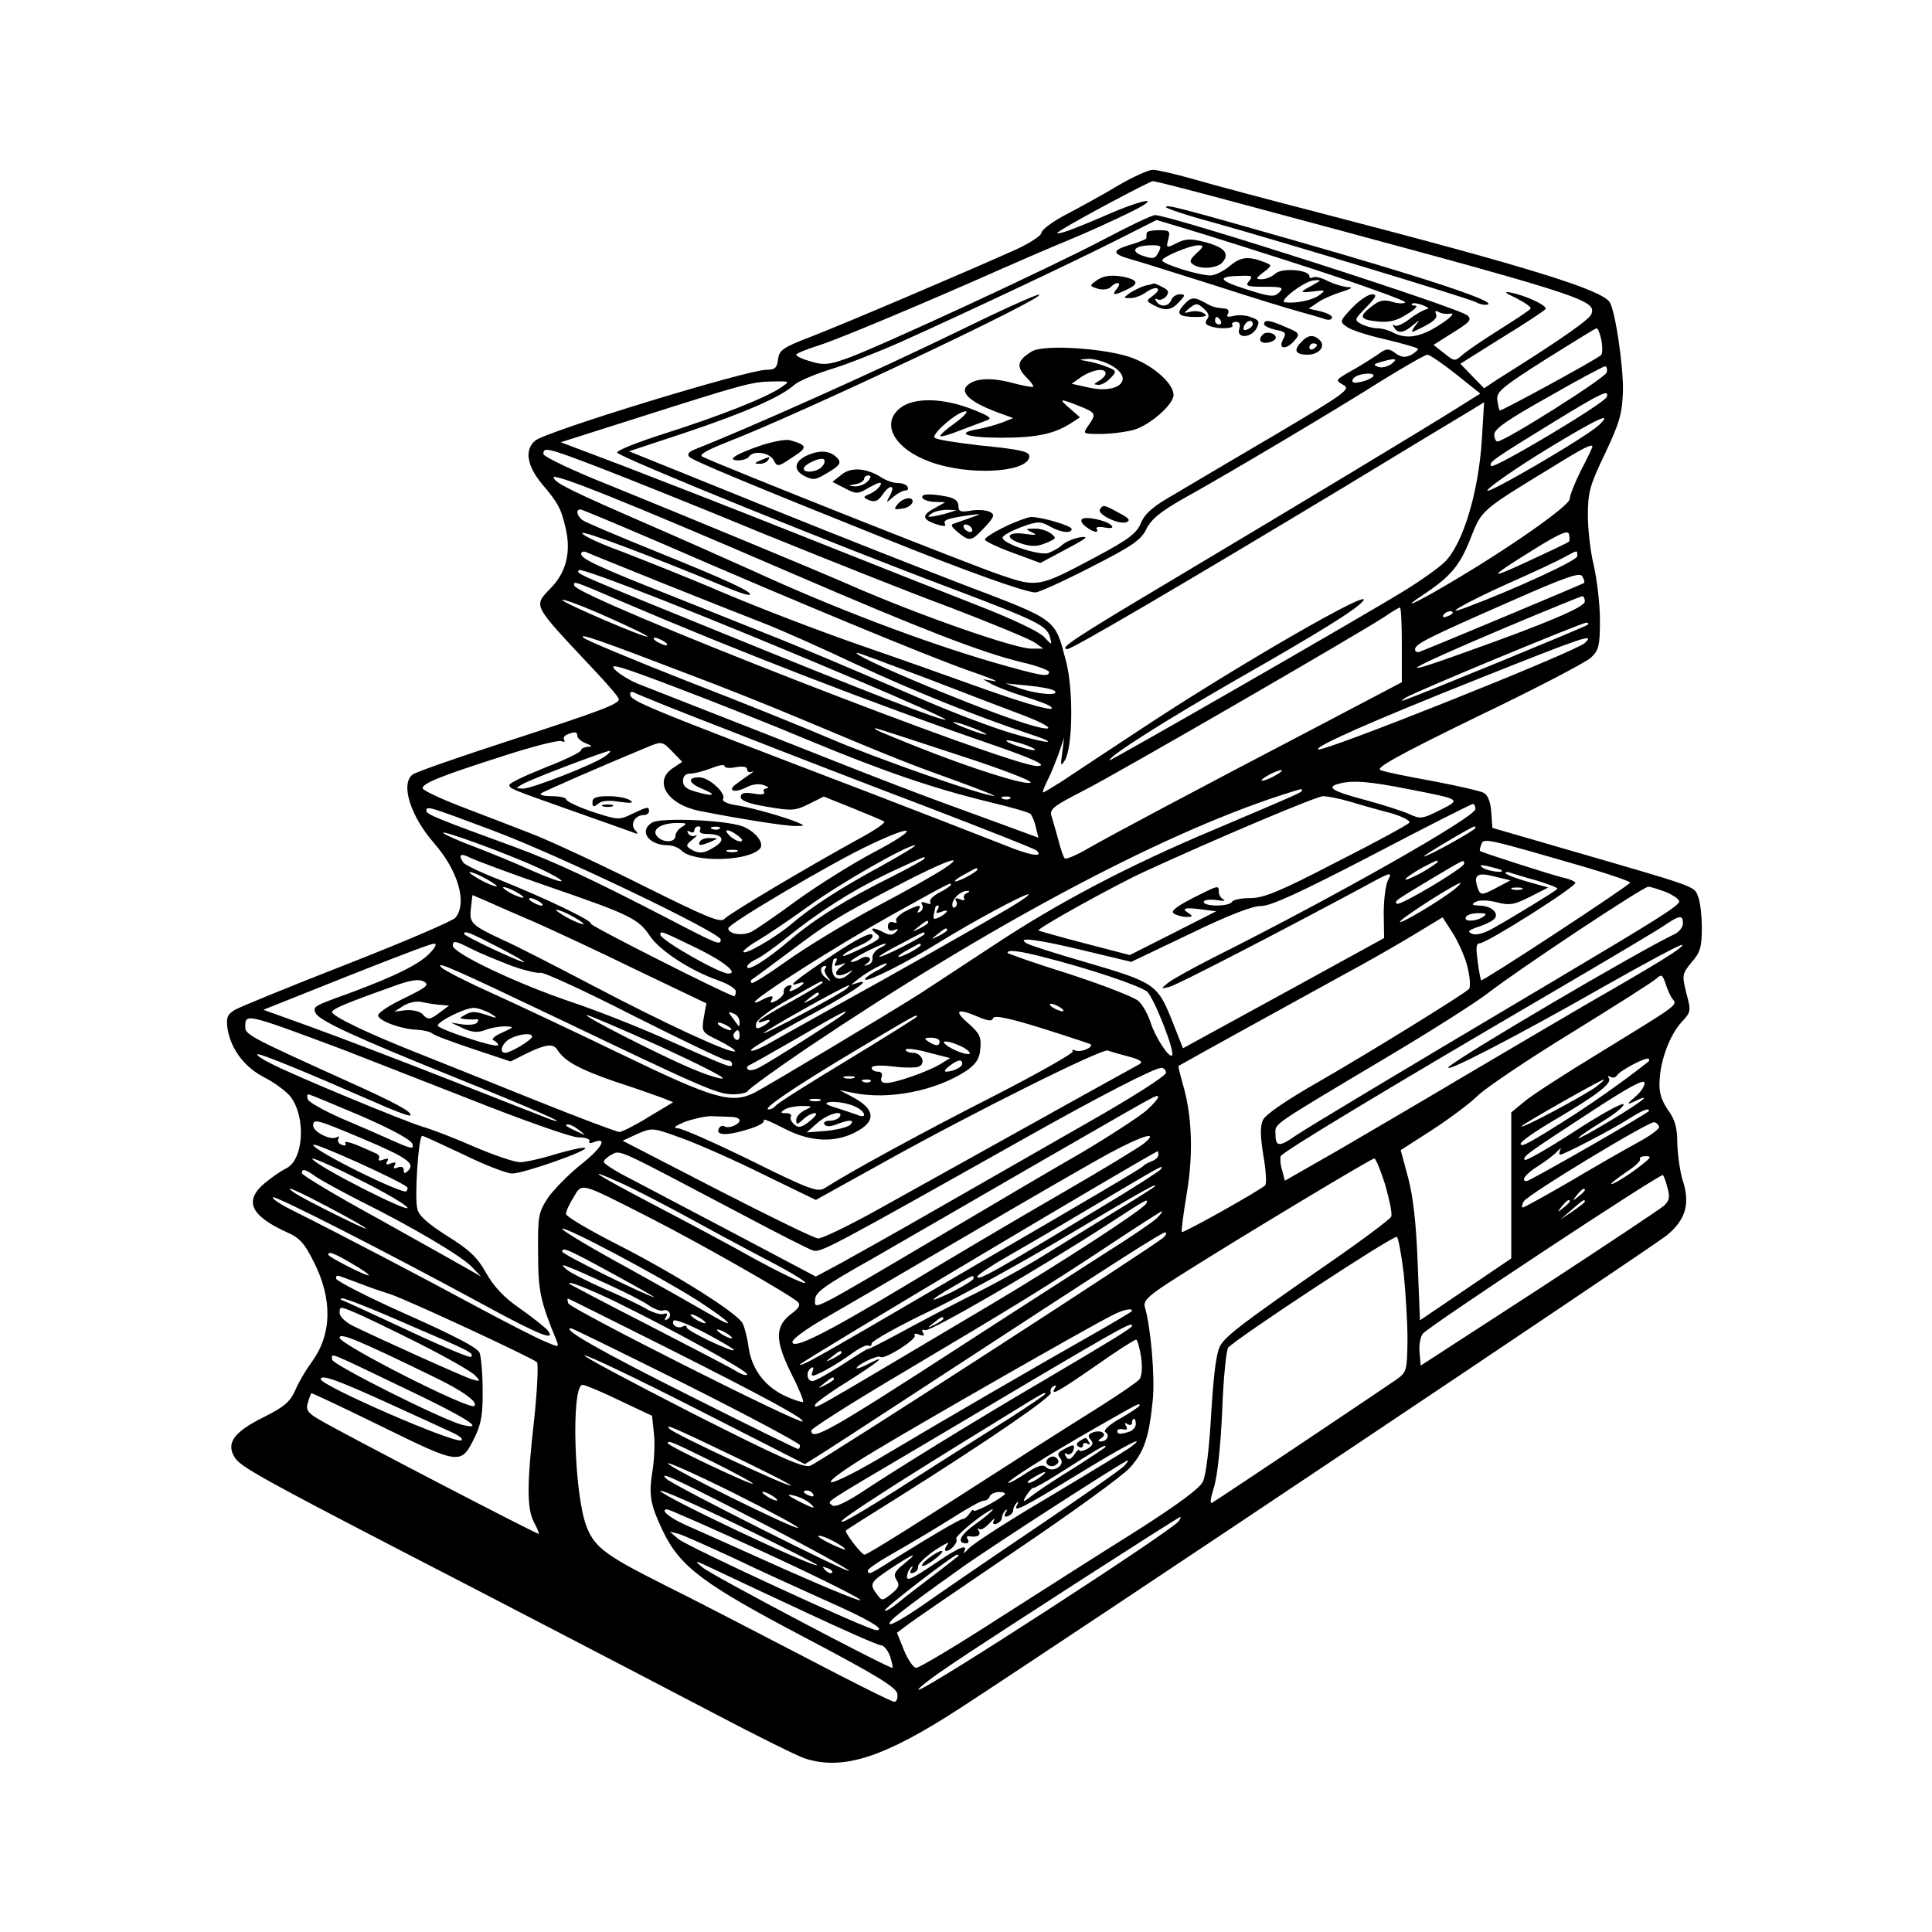 <?xml version="1.0" standalone="no"?>
<!DOCTYPE svg PUBLIC "-//W3C//DTD SVG 20010904//EN"
 "http://www.w3.org/TR/2001/REC-SVG-20010904/DTD/svg10.dtd">
<svg version="1.0" xmlns="http://www.w3.org/2000/svg"
 width="512pt" height="512pt" viewBox="0 0 512 512"
 preserveAspectRatio="xMidYMid meet">
<g transform="translate(0,512) scale(0.1,-0.1)"
fill="#000000" stroke="none">
<path d="M2966 4630 c-38 -23 -100 -57 -138 -77 -37 -19 -68 -42 -68 -50 0 -7
-30 -27 -67 -44 -120 -54 -455 -197 -543 -231 -76 -29 -85 -36 -88 -60 -3 -23
-8 -28 -31 -28 -50 0 -587 -164 -613 -188 -28 -24 -22 -65 17 -113 45 -53 52
-66 65 -123 13 -61 0 -113 -40 -154 -47 -50 -52 -40 114 -217 36 -38 66 -73
66 -78 0 -13 -48 -31 -300 -113 -129 -42 -241 -81 -247 -87 -32 -25 -5 -110
57 -181 64 -73 89 -159 57 -198 -6 -8 -136 -64 -287 -123 -151 -59 -286 -114
-299 -122 -19 -12 -22 -21 -18 -49 9 -55 45 -102 97 -129 26 -13 57 -36 69
-50 43 -55 36 -171 -12 -192 -12 -6 -37 -23 -55 -38 -56 -47 -39 -86 57 -130
35 -15 48 -30 72 -78 51 -100 49 -194 -6 -268 -14 -19 -33 -51 -42 -72 -14
-32 -29 -45 -85 -73 -80 -40 -100 -69 -75 -108 16 -23 72 -55 437 -244 217
-112 598 -310 835 -434 110 -58 217 -111 238 -118 101 -33 211 3 411 133 283
184 1836 1223 1873 1253 50 41 63 84 42 147 -7 23 -13 67 -14 97 0 42 -6 63
-25 89 -17 25 -24 46 -22 76 2 56 28 124 59 157 24 26 25 28 12 76 -12 49 -11
51 14 82 23 26 27 41 27 90 0 32 -4 70 -10 84 -10 28 0 24 -345 124 l-200 58
-3 42 c-2 27 -9 45 -20 51 -10 5 -71 19 -135 31 -65 12 -127 24 -138 29 -16 5
41 37 256 142 153 73 288 144 301 156 21 20 24 31 24 100 0 43 -8 107 -16 143
-9 36 -16 96 -16 134 0 61 5 80 46 165 39 83 45 105 47 166 1 66 -20 209 -35
234 -21 33 -215 93 -746 231 -151 39 -313 82 -360 96 -46 13 -93 24 -105 24
-11 0 -51 -18 -89 -40z m289 -41 c951 -255 977 -263 962 -302 -5 -14 -85 -70
-248 -172 l-36 -24 -32 33 -31 32 110 69 c61 37 113 72 116 76 5 9 -54 37 -95
44 -17 3 -11 -2 17 -15 23 -12 41 -24 38 -28 -2 -4 -40 -29 -83 -56 -43 -27
-87 -57 -98 -67 -19 -17 -21 -17 -48 5 l-28 22 52 33 c44 27 50 34 38 45 -21
20 -788 266 -828 266 -8 0 -69 -29 -135 -64 -140 -74 -606 -290 -685 -317 -45
-16 -60 -17 -92 -7 -22 6 -39 14 -39 18 0 3 26 14 58 24 54 17 278 111 492
206 52 23 131 57 175 75 44 18 114 50 155 70 97 47 46 41 -65 -8 -44 -19 -91
-38 -105 -42 -23 -6 -24 -5 -5 7 48 30 231 127 240 128 6 0 96 -23 200 -51z
m222 -181 c138 -45 250 -86 247 -89 -2 -4 -18 -4 -34 1 -23 7 -35 4 -55 -12
-35 -27 -32 -35 16 -40 30 -3 51 2 77 19 21 12 31 23 23 23 -8 0 -12 2 -9 5 3
3 16 1 29 -4 13 -5 18 -10 11 -10 -7 -1 -28 -12 -46 -26 -18 -14 -36 -22 -41
-17 -5 4 -5 1 -1 -5 10 -18 26 -16 50 5 20 16 20 16 6 -2 -8 -11 -10 -17 -5
-15 49 22 65 34 61 46 -4 9 -2 11 7 6 6 -4 21 -6 32 -4 11 1 -2 -12 -30 -30
-51 -33 -88 -39 -124 -20 -11 6 -29 11 -41 11 -12 0 -30 5 -42 11 -20 11 -19
12 13 45 27 28 29 34 15 34 -10 0 -34 -16 -53 -36 -33 -35 -33 -37 -14 -50 10
-8 56 -23 101 -33 45 -11 85 -22 87 -25 3 -2 -5 -9 -16 -16 -17 -8 -26 -8 -43
4 -19 14 -24 13 -49 -5 -15 -10 -46 -30 -70 -43 -40 -23 -41 -24 -19 -36 20
-11 7 -21 -177 -130 -109 -64 -231 -136 -271 -160 -55 -31 -77 -50 -88 -75
-11 -28 -32 -44 -120 -91 -150 -80 -154 -81 -249 -49 -76 25 -765 299 -794
315 -9 5 12 17 65 38 199 77 860 390 827 391 -7 1 -102 -42 -210 -95 -217
-106 -562 -260 -702 -315 -16 -7 -21 -13 -14 -20 10 -10 154 -70 523 -218 211
-85 368 -141 394 -141 9 0 75 30 147 67 110 56 133 72 147 101 13 26 37 46 97
80 119 66 405 236 528 314 60 37 114 68 120 68 7 -1 41 -24 76 -52 l64 -51
-64 -40 c-76 -48 -379 -231 -756 -456 -257 -153 -299 -181 -274 -181 13 0 311
175 731 428 168 102 320 194 339 205 l34 21 -6 -100 c-9 -140 -50 -275 -98
-323 -14 -14 -61 -48 -105 -75 -103 -64 -784 -455 -784 -451 0 12 151 107 330
210 228 130 323 189 342 212 34 41 -329 -168 -582 -335 -96 -63 -194 -128
-218 -144 -24 -15 -45 -28 -48 -28 -2 0 3 14 12 32 9 17 22 50 30 72 l14 41
-5 -40 c-5 -35 -4 -37 7 -20 21 35 23 188 3 263 -30 114 -21 107 -273 203 -86
33 -321 125 -521 206 l-364 147 154 51 c157 53 248 93 284 125 11 10 54 28 95
41 41 12 127 46 190 74 180 81 455 211 570 269 l105 53 80 -24 c44 -13 193
-60 332 -105z m767 -190 c3 -17 3 -35 -1 -39 -11 -11 -266 -150 -269 -147 -1
2 -4 14 -6 28 -3 21 12 34 127 107 72 45 133 83 136 83 4 0 9 -14 13 -32z
m-557 -63 c-11 -7 -26 -11 -35 -7 -14 5 -12 7 8 13 39 11 46 9 27 -6z m571
-22 c-3 -14 -270 -183 -290 -183 -4 0 -8 9 -8 19 0 14 37 40 143 99 78 45 146
81 150 81 5 1 7 -7 5 -16z m-618 -8 c0 -9 -44 -23 -54 -18 -4 3 -2 9 5 14 15
10 49 12 49 4z m-1569 -31 c-38 -27 -165 -77 -310 -123 -75 -24 -130 -46 -125
-51 16 -16 578 -244 887 -360 227 -86 252 -98 260 -130 5 -21 5 -20 -16 2 -13
14 -85 48 -172 82 -82 32 -292 115 -465 184 -173 69 -389 153 -480 188 l-164
62 189 60 c298 95 317 100 370 101 49 1 49 1 26 -15z m2187 -26 c-6 -17 -298
-191 -306 -183 -9 9 8 20 166 117 129 79 147 87 140 66z m-19 -73 c-29 -30
-311 -194 -297 -174 7 11 78 60 158 109 135 82 175 100 139 65z m-19 -59 c0
-2 -13 -30 -30 -62 -16 -32 -30 -67 -30 -76 0 -18 -161 -131 -323 -226 -93
-55 -128 -69 -62 -26 70 47 94 76 122 147 30 76 26 73 218 190 84 52 105 62
105 53z m-2632 -55 c70 -27 263 -104 427 -172 165 -67 390 -157 501 -198 110
-42 211 -84 225 -93 l24 -17 -31 0 c-42 -1 -300 89 -480 168 -110 48 -444 186
-636 264 -101 40 -178 77 -178 84 0 19 10 17 148 -36z m512 -281 c341 -147
500 -209 608 -235 39 -9 72 -21 72 -26 0 -14 -19 -11 -145 25 -186 54 -426
145 -639 243 -67 30 -188 84 -271 120 -214 93 -252 112 -258 127 -7 16 184
-60 633 -254z m-344 79 c345 -150 700 -297 808 -335 55 -19 88 -32 71 -29
l-30 5 25 -14 c14 -7 52 -22 85 -32 33 -10 65 -22 70 -27 18 -16 -56 4 -185
50 -69 25 -213 76 -320 113 -107 37 -271 100 -365 140 -93 40 -215 88 -269
109 -55 20 -101 41 -103 48 -4 10 189 -63 376 -141 35 -15 65 -25 68 -22 8 7
-59 38 -252 116 -99 40 -186 77 -192 82 -15 12 -17 28 -5 28 4 0 102 -41 218
-91z m2402 6 c-2 -3 -49 -25 -103 -50 -116 -54 -114 -48 10 29 69 43 91 52 93
40 2 -9 2 -17 0 -19z m-2403 -110 c105 -42 226 -90 270 -107 44 -17 154 -66
245 -109 150 -70 317 -137 458 -184 86 -28 53 -28 -44 1 -49 14 -152 53 -229
86 -220 95 -343 147 -435 183 -47 19 -152 61 -235 94 -198 78 -245 100 -245
113 0 5 6 8 13 5 6 -3 98 -40 202 -82z m2425 71 c0 -11 -162 -86 -295 -136
-69 -26 -1 13 110 63 66 29 134 61 150 70 37 20 35 20 35 3z m-1902 -331 c128
-54 230 -100 228 -102 -5 -6 -211 74 -581 225 -411 167 -397 161 -391 171 6 9
358 -130 744 -294z m1920 260 c-2 -2 -369 -156 -435 -182 -7 -3 -13 0 -13 6 0
14 31 30 250 126 149 66 187 79 193 68 5 -8 7 -16 5 -18z m-2548 -50 c294
-126 659 -268 970 -375 122 -42 160 -60 128 -60 -74 0 -1215 445 -1226 478 -4
14 0 12 128 -43z m66 -92 c-5 -5 -226 90 -226 97 0 4 52 -15 115 -43 63 -28
113 -52 111 -54z m2484 93 c0 -15 -102 -58 -321 -136 -197 -71 -158 -47 111
67 107 45 198 82 203 83 4 0 7 -6 7 -14z m-485 -115 l0 -99 -215 -113 c-331
-173 -549 -289 -614 -326 -32 -19 -61 -31 -64 -28 -4 3 -11 25 -17 48 -6 23
-15 52 -18 63 -7 19 3 27 85 69 94 48 733 418 798 461 19 13 37 24 40 24 3 0
5 -45 5 -99z m135 85 c0 -2 -7 -7 -16 -10 -8 -3 -12 -2 -9 4 6 10 25 14 25 6z
m357 -32 c-5 -5 -443 -185 -487 -200 -8 -3 -6 0 5 7 23 15 465 198 479 199 5
0 7 -3 3 -6z m-2392 -127 c94 -35 226 -88 295 -117 262 -110 298 -124 415
-166 66 -24 115 -43 109 -43 -24 -2 -316 101 -430 150 -65 28 -238 98 -383
154 -145 57 -269 109 -275 115 -13 13 42 -6 269 -93z m-55 83 c8 -5 11 -10 5
-10 -5 0 -17 5 -25 10 -8 5 -10 10 -5 10 6 0 17 -5 25 -10z m2440 -4 c-24 -23
-698 -292 -707 -282 -8 8 141 74 417 184 291 116 318 125 290 98z m-1738 -96
c101 -39 213 -82 251 -96 95 -37 83 -48 -15 -15 -151 51 -452 179 -426 181 4
0 89 -32 190 -70z m-316 -163 c198 -82 326 -126 478 -163 55 -13 103 -27 107
-31 4 -5 11 -20 14 -35 l7 -28 -98 36 c-240 87 -296 109 -594 227 -173 68
-336 132 -362 142 -25 9 -56 28 -68 40 -18 19 9 11 157 -45 98 -37 259 -101
359 -143z m649 132 c14 -14 -44 -9 -90 6 l-40 14 60 -6 c33 -3 64 -9 70 -14z
m-860 -106 c132 -52 367 -143 523 -202 156 -60 286 -111 289 -115 20 -19 -15
-14 -84 14 -43 17 -202 79 -353 137 -617 236 -640 245 -640 264 0 6 5 7 12 3
7 -4 120 -50 253 -101z m660 1 c24 -11 25 -13 5 -8 -14 4 -38 13 -55 20 -24
11 -25 13 -5 8 14 -4 39 -13 55 -20z m-61 -63 c115 -37 204 -71 197 -75 -13
-8 -156 37 -306 97 -90 36 -116 47 -104 47 2 0 98 -31 213 -69z m-1004 49 c0
-6 10 -15 23 -20 17 -7 18 -9 5 -9 -10 -1 -18 -5 -18 -9 0 -5 -43 -26 -95 -46
-52 -21 -95 -41 -95 -46 0 -10 1 -10 170 -70 74 -26 144 -51 155 -55 16 -7 18
-5 8 5 -14 16 0 40 23 40 8 0 14 5 14 10 0 13 -3 13 -45 -7 -35 -17 -38 -16
-106 6 -38 13 -69 28 -69 33 0 4 -16 8 -37 8 -20 0 -33 3 -30 7 6 5 166 75
292 127 28 11 32 10 56 -15 l27 -28 -24 -16 c-54 -35 -16 -97 70 -114 105 -21
232 -41 256 -40 23 0 23 1 5 9 -36 15 -120 39 -163 46 -23 3 -39 11 -36 16 10
15 -37 58 -63 58 -32 0 -29 -15 7 -30 41 -17 33 -22 -13 -9 -27 7 -37 15 -37
29 0 13 7 20 20 20 11 0 36 7 55 14 19 8 35 11 35 6 0 -5 14 -7 30 -3 20 3 30
1 30 -6 0 -7 6 -9 13 -6 6 3 4 0 -6 -7 -10 -7 -26 -18 -35 -25 -26 -18 -7 -26
25 -10 17 9 35 11 48 6 11 -4 14 -8 7 -8 -7 -1 -11 -5 -7 -10 3 -6 -8 -8 -28
-4 -25 4 -34 1 -34 -9 0 -10 22 -18 70 -26 64 -11 74 -11 110 7 l40 20 75 -30
c42 -17 80 -33 85 -36 5 -3 -24 -23 -65 -45 -140 -77 -347 -200 -358 -213 -10
-12 -49 5 -218 89 -114 57 -247 119 -297 138 -49 19 -134 52 -187 72 -54 21
-98 42 -98 47 0 13 46 32 209 84 79 26 150 44 158 41 8 -3 12 -2 8 3 -3 5 1
12 7 14 21 9 28 8 28 -3z m1190 -25 c19 -7 28 -13 20 -13 -8 0 -31 6 -50 13
-19 7 -28 13 -20 13 8 0 31 -6 50 -13z m-1116 -29 c-30 -22 -195 -86 -218 -86
-20 1 -20 1 -3 11 23 14 219 88 232 89 5 0 0 -6 -11 -14z m1776 -51 c-14 -8
-29 -14 -35 -14 -5 0 1 6 15 14 14 8 30 14 35 14 6 0 -1 -6 -15 -14z m351 -36
c143 -28 142 -27 85 -56 -46 -23 -52 -24 -80 -11 -17 8 -70 25 -118 38 -87 23
-105 34 -70 43 36 10 83 6 183 -14z m-281 -4 c0 -5 -7 -8 -238 -106 -219 -92
-408 -191 -577 -303 -77 -51 -165 -108 -195 -128 -75 -48 -401 -243 -441 -264
-60 -30 -108 -16 -350 101 -122 59 -277 132 -343 162 -67 30 -128 61 -136 69
-20 20 30 -2 315 -138 376 -180 417 -198 457 -198 20 0 38 4 40 9 2 5 72 56
156 113 480 323 932 564 1252 669 66 21 60 20 60 14z m-773 -21 c-3 -3 -12 -4
-19 -1 -8 3 -5 6 6 6 11 1 17 -2 13 -5z m899 -8 c27 -8 75 -22 107 -30 32 -9
55 -21 52 -26 -3 -5 -89 -52 -192 -104 -150 -78 -194 -96 -229 -96 -23 0 -46
-4 -49 -10 -8 -13 -75 -13 -75 0 0 5 15 7 33 5 17 -3 26 -3 20 1 -7 3 -13 12
-13 20 0 19 0 19 -71 -17 -44 -23 -57 -34 -48 -40 8 -5 23 -9 34 -9 16 0 17 2
5 10 -21 13 -10 16 34 10 l39 -5 -114 -58 -115 -58 -119 31 c-66 17 -121 33
-123 34 -5 5 204 121 283 157 196 90 452 198 471 199 11 0 43 -6 70 -14z m334
-20 c0 -21 -366 -229 -695 -394 -55 -28 -109 -58 -120 -67 -20 -16 -19 -16 5
-10 22 6 300 150 514 265 71 39 77 41 65 19 -7 -13 -12 -53 -12 -90 l1 -65
-266 -146 -267 -146 -30 76 c-38 94 -46 99 -231 153 -76 22 -145 44 -153 49
-32 19 33 10 156 -20 l121 -29 155 74 c103 50 166 74 188 74 25 -1 103 35 294
134 143 75 263 136 268 136 4 1 7 -5 7 -13z m-2601 -58 c173 -65 601 -270 601
-288 0 -16 -8 -13 -140 56 -205 106 -300 150 -405 189 -203 74 -235 87 -235
96 0 14 3 13 179 -53z m2601 8 c0 -6 -126 -76 -137 -76 -6 0 126 79 135 80 1
0 2 -2 2 -4z m-2481 -107 c35 -16 62 -32 59 -34 -3 -3 -38 10 -79 28 -41 19
-108 46 -149 62 -41 15 -79 32 -85 37 -14 13 177 -57 254 -93z m888 43 c-59
-31 -151 -89 -205 -128 -53 -39 -107 -76 -120 -83 -23 -12 -62 -7 -62 9 0 12
275 174 375 221 124 59 133 45 12 -19z m1891 -42 c61 -18 112 -36 112 -39 -1
-7 -391 -263 -395 -259 -1 2 -6 24 -9 51 -5 35 -4 47 5 47 19 0 259 152 254
161 -3 4 -17 10 -32 13 -33 8 -217 67 -221 71 -1 1 0 9 4 18 6 17 13 15 282
-63z m-1878 2 c-110 -60 -180 -106 -233 -151 -41 -35 -127 -85 -127 -73 0 4
18 18 39 30 22 13 82 53 133 90 86 62 259 161 283 162 6 0 -37 -26 -95 -58z
m-875 -52 c215 -74 237 -85 267 -130 26 -39 107 -92 181 -118 26 -9 47 -22 47
-29 0 -7 -2 -13 -4 -13 -13 0 -385 188 -380 192 6 7 -119 67 -241 116 -49 19
-93 40 -97 46 -15 22 -7 26 20 12 15 -7 108 -42 207 -76z m995 75 c0 -3 -37
-23 -82 -46 -127 -63 -207 -113 -273 -169 -63 -54 -115 -86 -115 -72 0 5 11
14 24 20 12 5 47 30 77 54 89 72 174 126 271 173 108 50 98 46 98 40z m50 -28
c-19 -13 -100 -59 -180 -101 -80 -43 -185 -107 -234 -142 -49 -35 -92 -62 -94
-59 -3 3 -3 6 -1 8 2 1 47 34 99 73 111 83 125 92 290 178 124 65 187 87 120
43z m1310 19 c0 -2 -20 -16 -45 -30 -25 -13 -43 -21 -40 -15 4 5 23 18 43 29
41 21 42 22 42 16z m70 -5 c0 -11 -171 -113 -178 -106 -7 7 -8 6 88 64 94 56
90 54 90 42z m99 -17 c10 -9 -35 -3 -49 6 -11 8 -7 9 15 4 17 -4 32 -8 34 -10z
m-1389 1 c0 -2 -13 -11 -30 -20 -38 -19 -40 -11 -2 9 31 17 32 18 32 11z
m-1300 -25 c19 -11 31 -19 25 -19 -5 0 -26 8 -45 19 -19 11 -30 19 -25 19 6 0
26 -8 45 -19z m2679 -21 c-43 -23 -46 -23 -54 1 -10 32 1 39 46 27 l42 -10
-34 -18z m105 17 c32 -10 56 -19 53 -22 -6 -6 -108 -69 -165 -101 -26 -16 -49
-22 -60 -18 -14 6 -12 9 13 18 17 5 36 14 43 20 18 14 -4 37 -37 37 -20 1 -23
3 -10 10 9 5 31 5 55 -1 35 -9 46 -7 88 14 l49 25 -57 16 c-31 9 -56 19 -56
22 0 4 6 4 13 1 6 -2 38 -12 71 -21z m-1554 -11 c0 -2 -14 -12 -30 -20 -17 -9
-28 -20 -25 -25 4 -6 -1 -7 -11 -3 -11 4 -15 3 -10 -5 3 -6 1 -14 -5 -18 -8
-4 -9 -3 -5 4 10 16 1 15 -35 -3 -16 -9 -27 -20 -24 -25 3 -6 0 -7 -8 -4 -8 3
-14 -2 -14 -11 0 -10 6 -14 16 -10 12 5 13 3 5 -5 -9 -9 -17 -9 -32 -1 -28 15
-41 13 -20 -3 15 -11 11 -15 -38 -39 -31 -15 -53 -24 -50 -19 3 5 23 17 46 27
26 12 37 22 31 28 -6 6 -43 -13 -103 -53 -100 -67 -124 -87 -95 -77 24 9 21 0
-4 -14 -17 -8 -20 -8 -14 1 5 8 3 11 -6 8 -8 -3 -13 -10 -12 -16 2 -6 -7 -16
-18 -23 -15 -8 -19 -8 -15 0 9 14 0 14 -25 1 -10 -6 -19 -8 -19 -6 0 12 218
150 361 230 164 91 159 88 159 81z m1333 -13 c-43 -33 -143 -92 -143 -85 0 8
149 103 160 103 3 0 -5 -8 -17 -18z m-2483 -7 c14 -8 21 -14 15 -14 -5 0 -21
6 -35 14 -14 8 -20 14 -15 14 6 0 21 -6 35 -14z m2663 8 c-7 -2 -19 -2 -25 0
-7 3 -2 5 12 5 14 0 19 -2 13 -5z m382 -7 c19 -8 35 -19 35 -25 0 -11 -59 -48
-330 -209 -428 -254 -648 -386 -687 -412 -44 -31 -53 -29 -53 7 0 26 -12 18
290 198 118 70 241 148 273 173 90 69 410 281 425 282 7 0 28 -7 47 -14z
m-1853 -3 c-6 -2 -10 -9 -7 -14 4 -5 -2 -6 -11 -2 -11 4 -15 3 -10 -5 3 -6 2
-13 -3 -16 -5 -4 -8 1 -7 10 3 16 24 34 41 33 6 0 4 -3 -3 -6z m-1142 -78 c47
-21 168 -77 268 -126 l184 -88 -7 -38 c-6 -38 -5 -39 41 -61 25 -13 44 -25 42
-28 -9 -8 -181 71 -375 173 -103 54 -210 109 -238 121 -86 40 -92 46 -87 85
l4 35 42 -18 c22 -10 79 -35 126 -55z m1260 42 c-65 -39 -328 -188 -490 -277
-63 -35 -134 -75 -157 -88 -24 -13 -43 -20 -43 -15 0 4 58 39 128 77 128 68
199 114 157 102 l-20 -6 20 16 c25 20 75 46 75 40 0 -3 -14 -13 -31 -21 -17
-9 -29 -19 -26 -21 6 -7 109 45 195 98 87 54 224 128 237 128 6 0 -15 -15 -45
-33z m-1250 13 c8 -5 11 -10 5 -10 -5 0 -17 5 -25 10 -8 5 -10 10 -5 10 6 0
17 -5 25 -10z m1054 -22 c-5 -8 -2 -9 9 -5 23 9 21 0 -2 -13 -16 -8 -19 -7
-16 8 5 23 4 22 11 22 3 0 2 -5 -2 -12z m-964 -18 c19 -11 31 -19 25 -19 -5 0
-26 8 -45 19 -19 11 -30 19 -25 19 6 0 26 -8 45 -19z m2410 0 c-20 -13 -53
-13 -45 0 3 6 18 10 33 10 21 0 24 -2 12 -10z m-40 -137 c6 -25 7 -50 3 -54
-17 -16 -265 -169 -397 -245 -86 -49 -143 -88 -149 -102 -8 -17 -7 -43 1 -94
7 -39 9 -75 5 -79 -14 -14 -218 -128 -221 -124 -2 2 4 48 13 102 18 106 14
209 -11 292 -7 25 -12 46 -11 46 27 16 327 181 425 235 73 39 165 92 204 116
l71 43 29 -45 c15 -25 33 -66 38 -91z m570 120 c0 -10 -10 -23 -23 -29 -97
-46 -571 -325 -597 -351 -24 -24 180 81 404 209 115 65 211 117 214 114 5 -6
-58 -45 -253 -157 -77 -45 -225 -132 -330 -194 -104 -62 -253 -149 -330 -194
l-140 -80 -7 27 c-5 15 -6 32 -4 38 4 11 281 178 736 444 135 79 261 154 280
167 41 28 50 29 50 6z m-2000 2 c0 -2 -10 -9 -22 -15 -22 -11 -22 -10 -4 4 21
17 26 19 26 11z m50 -20 c0 -2 -10 -9 -22 -15 -22 -11 -22 -10 -4 4 21 17 26
19 26 11z m-1190 -45 c41 -21 72 -39 69 -40 -11 0 -159 69 -159 75 0 10 15 4
90 -35z m521 0 c75 -36 118 -70 89 -70 -24 0 -180 89 -180 103 0 11 2 10 91
-33z m609 35 c0 -3 -27 -18 -60 -35 -33 -17 -60 -28 -60 -25 0 2 26 18 58 34
64 34 62 33 62 26z m-1093 -85 c34 -12 68 -20 75 -18 7 3 118 -48 247 -114
129 -65 240 -118 247 -118 8 0 14 -4 14 -10 0 -12 -6 -9 -180 68 -74 33 -184
76 -244 96 -146 49 -316 130 -316 150 0 14 7 13 48 -8 26 -13 75 -33 109 -46z
m-218 34 c-26 -28 -89 -60 -213 -106 -97 -35 -96 -35 -90 -52 8 -20 103 -64
374 -173 201 -81 310 -129 250 -110 -8 3 -123 48 -255 100 -132 52 -300 116
-374 143 l-133 48 218 87 c121 48 225 88 233 88 10 1 6 -8 -10 -25z m1193 14
c-12 -6 -21 -18 -20 -26 2 -8 -4 -17 -12 -19 -12 -4 -12 -3 -1 5 17 12 -1 23
-19 11 -8 -5 -19 -9 -25 -8 -5 0 10 11 35 24 25 13 50 24 55 24 6 0 0 -5 -13
-11z m108 7 c0 -2 -13 -11 -30 -20 -38 -19 -40 -11 -2 9 31 17 32 18 32 11z
m324 -31 c123 -31 256 -76 276 -92 18 -16 75 -160 66 -169 -8 -8 -46 51 -57
88 -7 21 -21 47 -33 57 -12 10 -94 42 -183 71 -90 28 -163 54 -163 56 0 9 32
5 94 -11z m-550 -16 c-5 -8 -1 -9 12 -5 18 7 18 6 2 -6 -23 -18 -11 -29 16
-16 20 10 20 10 2 -5 -29 -24 -50 0 -37 42 1 1 4 2 7 2 3 0 2 -5 -2 -12z m-27
-15 c-4 -3 -1 -13 6 -22 11 -14 10 -14 -5 -2 -16 12 -16 31 -1 31 4 0 3 -3 0
-7z m2246 -81 c13 -16 13 -15 -194 -142 -92 -56 -182 -114 -200 -130 l-34 -28
0 -193 0 -194 -121 -82 -121 -82 -6 152 c-4 105 -12 175 -25 225 l-20 74 84
54 c46 30 101 71 122 92 21 20 132 95 248 166 115 71 216 135 224 143 13 12
16 10 24 -14 5 -16 13 -34 19 -41z m-3363 2 c-40 -19 -70 -39 -68 -46 5 -15
64 -36 104 -37 16 -1 34 -5 40 -10 5 -5 54 -23 108 -41 l99 -33 44 22 c50 24
69 26 80 9 19 -30 57 -51 149 -83 55 -18 112 -38 128 -44 l30 -12 -65 -39
c-35 -22 -70 -39 -77 -40 -7 0 -108 38 -225 85 -117 47 -259 104 -317 127
-124 49 -220 95 -220 106 0 8 38 24 159 67 48 18 70 21 84 14 16 -9 8 -15 -53
-45z m1110 42 c0 -2 -38 -25 -85 -51 -47 -25 -85 -49 -85 -52 0 -3 7 -3 15 1
21 8 19 -1 -4 -14 -16 -8 -19 -7 -17 8 2 10 38 37 87 64 88 50 89 51 89 44z
m65 -15 c-15 -14 -217 -122 -221 -119 -3 4 215 126 226 127 2 1 0 -3 -5 -8z
m-75 -16 c0 -2 -10 -9 -22 -15 -22 -11 -22 -10 -4 4 21 17 26 19 26 11z
m-1003 -28 l23 -2 -23 -17 c-27 -21 -33 -22 -48 -5 -7 7 -26 11 -43 10 l-31
-4 25 16 c15 9 35 13 50 9 14 -3 35 -6 47 -7z m1643 -7 c8 -5 11 -10 5 -10 -5
0 -17 5 -25 10 -8 5 -10 10 -5 10 6 0 17 -5 25 -10z m-1510 -16 c17 -10 18
-13 5 -9 -45 16 -54 16 -72 6 -17 -10 -17 -10 2 -12 11 -1 24 -1 28 0 5 1 6
-3 2 -8 -3 -6 -20 -8 -38 -6 l-32 5 32 -15 c24 -11 39 -12 58 -5 15 6 38 10
53 10 26 -1 26 -1 -8 -17 -19 -8 -29 -17 -22 -20 6 -3 12 -8 12 -13 0 -4 -36
4 -80 19 -44 14 -80 29 -80 33 0 11 72 47 95 47 11 0 31 -7 45 -15z m660 -22
c0 -8 -1 -13 -3 -11 -1 2 -9 12 -16 22 -12 15 -12 17 3 11 9 -3 16 -13 16 -22z
m275 20 c-14 -12 -195 -127 -223 -141 -13 -7 -27 -9 -30 -5 -4 4 -2 8 3 11 6
2 64 35 130 73 114 67 141 80 120 62z m358 -7 c26 -11 36 -12 39 -3 3 8 43 0
129 -27 68 -21 126 -41 129 -42 9 -8 -25 -23 -40 -17 -8 3 -11 2 -7 -2 4 -4
-91 -58 -210 -119 -189 -96 -381 -201 -448 -244 -18 -11 -41 -3 -194 73 -96
47 -184 86 -195 86 -14 1 -7 6 19 17 22 8 54 15 70 15 17 -1 40 -1 53 -2 12 0
22 -4 22 -9 0 -11 -29 -23 -40 -16 -5 3 -11 1 -14 -4 -12 -19 16 -22 69 -6 33
9 53 20 49 26 -3 6 20 -4 51 -20 64 -34 124 -40 178 -18 70 30 72 65 6 100
l-34 18 35 -7 c94 -20 221 5 302 59 25 18 34 31 36 58 3 31 -2 41 -33 68 -39
34 -28 40 28 16z m-1683 -87 c36 -14 182 -71 325 -127 143 -57 276 -104 296
-105 20 0 34 -5 31 -10 -3 -5 2 -7 11 -3 39 15 22 -15 -32 -58 -33 -26 -72
-66 -88 -88 -26 -40 -28 -48 -27 -147 0 -102 6 -128 49 -233 7 -18 6 -18 -31
-2 -22 9 -104 51 -184 94 -133 72 -356 189 -488 255 -30 15 -52 30 -49 33 6 6
307 -148 561 -286 147 -80 193 -98 166 -65 -8 8 -40 34 -73 57 -41 28 -69 58
-89 94 -23 41 -44 61 -102 97 -52 33 -76 54 -80 72 -8 29 3 194 13 194 3 0 53
-23 110 -50 57 -28 115 -50 128 -50 31 0 209 63 193 68 -6 2 -41 -6 -79 -17
-38 -12 -80 -21 -93 -21 -14 0 -67 18 -119 40 -52 23 -114 47 -139 54 -49 15
-342 136 -403 168 -22 11 -37 21 -35 24 5 4 131 -48 307 -125 51 -23 96 -40
98 -37 8 8 -38 33 -167 91 -254 115 -270 123 -270 143 0 37 -2 38 260 -60z
m837 10 c100 -46 176 -84 168 -86 -7 -2 -44 10 -82 26 -89 38 -291 141 -278
142 6 0 92 -37 192 -82z m683 78 c0 -2 -83 -54 -185 -116 -101 -61 -187 -115
-190 -121 -4 -5 -11 -9 -18 -9 -19 0 66 58 230 156 160 95 163 97 163 90z
m-500 -26 c8 -5 11 -10 5 -10 -5 0 -17 5 -25 10 -8 5 -10 10 -5 10 6 0 17 -5
25 -10z m30 -26 c0 -8 -5 -12 -10 -9 -6 4 -8 11 -5 16 9 14 15 11 15 -7z
m-550 -1 c0 -9 -57 -43 -71 -43 -18 0 -8 27 14 38 26 13 57 15 57 5z m1080
-13 c0 -13 -11 -13 -30 0 -12 8 -11 10 8 10 12 0 22 -4 22 -10z m55 -12 c14
-6 25 -15 25 -19 0 -9 -47 8 -64 23 -15 12 9 10 39 -4z m-53 -48 c-33 -20
-119 -50 -143 -50 -12 0 -16 5 -13 15 4 9 0 15 -10 15 -9 0 -16 5 -16 10 0 6
20 8 54 4 30 -4 62 -4 70 -1 21 8 9 37 -15 37 -10 0 -19 4 -19 8 0 5 27 2 59
-7 l59 -15 -26 -16z m499 20 c30 -8 39 -14 29 -20 -13 -7 -149 -82 -700 -389
-74 -41 -143 -74 -152 -73 -9 0 -130 59 -268 130 l-250 129 39 18 c40 17 40
17 117 -11 42 -15 140 -58 216 -96 l140 -68 182 101 c241 134 577 301 592 295
7 -3 32 -10 55 -16z m1378 -13 c-67 -53 -139 -103 -194 -139 -124 -79 -145
-90 -145 -79 0 6 39 33 88 62 113 66 154 98 146 111 -4 6 -2 8 4 4 6 -3 13 -2
17 4 8 13 78 50 84 44 2 -2 2 -5 0 -7z m-1819 -6 c0 -9 -24 -21 -43 -21 -6 0
-2 7 9 15 22 17 34 19 34 6z m540 -24 c0 -8 -91 -66 -202 -129 -112 -64 -290
-166 -395 -226 -106 -61 -224 -127 -262 -148 l-69 -37 -208 110 c-115 61 -242
127 -281 148 -40 20 -73 41 -73 46 0 4 9 13 21 19 23 13 11 18 339 -155 96
-51 184 -96 195 -99 20 -6 46 8 558 296 201 113 346 188 365 188 6 0 12 -6 12
-13z m-827 -14 c-7 -2 -19 -2 -25 0 -7 3 -2 5 12 5 14 0 19 -2 13 -5z m2070
-50 c-21 -18 -22 -21 -6 -14 70 34 9 -10 -102 -74 -68 -39 -50 -21 25 25 34
21 57 41 52 44 -5 3 -65 -30 -132 -74 -68 -44 -126 -77 -129 -74 -7 8 2 15
174 127 96 63 141 88 143 78 2 -7 -9 -25 -25 -38z m-2026 41 c-3 -3 -12 -4
-19 -1 -8 3 -5 6 6 6 11 1 17 -2 13 -5z m1923 -14 c-29 -22 -209 -118 -197
-104 9 9 208 122 217 123 3 0 -6 -8 -20 -19z m-3274 -77 c85 -37 134 -64 137
-75 4 -14 -3 -13 -52 9 -31 14 -93 41 -138 60 -45 20 -84 42 -87 49 -3 8 -2
14 1 14 4 0 66 -26 139 -57z m2082 14 c-20 -17 -98 -68 -174 -113 -77 -44
-229 -134 -339 -199 -384 -227 -365 -217 -365 -190 0 20 23 37 153 110 83 48
269 155 412 238 351 202 339 196 344 191 3 -2 -11 -19 -31 -37z m-865 26 c-7
-2 -19 -2 -25 0 -7 3 -2 5 12 5 14 0 19 -2 13 -5z m92 -15 c28 -12 35 -34 8
-23 -10 4 -33 11 -50 17 -18 5 -33 11 -33 13 0 9 50 5 75 -7z m-132 -10 c-13
-6 -23 -18 -23 -26 0 -13 3 -13 18 1 10 10 24 17 32 17 7 0 1 -9 -14 -21 -21
-17 -30 -19 -41 -9 -8 7 -12 16 -9 21 3 5 -3 9 -13 9 -15 0 -16 2 -3 10 8 5
29 9 45 9 29 0 29 -1 8 -11z m2237 -2 c0 -5 -316 -186 -324 -186 -18 0 -1 21
32 41 20 13 43 30 50 39 8 8 11 9 7 3 -3 -7 -4 -13 0 -13 9 0 136 66 180 94
38 24 55 31 55 22z m-2145 -16 c-3 -5 -15 -10 -26 -10 -11 0 -18 -4 -14 -10 4
-6 15 -6 31 0 35 14 51 13 37 -1 -6 -6 -34 -13 -63 -16 l-52 -4 28 25 c28 25
72 36 59 16z m-1268 -56 c121 -51 144 -67 125 -86 -9 -9 -12 -9 -12 1 0 8 -6
11 -16 7 -10 -4 -13 -2 -8 6 5 8 2 9 -10 5 -11 -5 -15 -3 -10 5 5 8 2 9 -10 5
-9 -4 -15 -3 -12 2 3 5 0 11 -7 14 -6 3 -29 13 -50 22 -22 9 -36 11 -32 6 3
-7 0 -8 -9 -5 -9 3 -13 11 -9 17 3 5 1 7 -5 3 -15 -9 -62 14 -62 31 0 19 8 17
127 -33z m3440 30 c2 -5 -25 -25 -59 -43 -35 -19 -115 -65 -179 -103 -64 -37
-120 -68 -123 -68 -4 0 -3 7 2 16 10 18 332 213 346 210 6 -1 11 -7 13 -12z
m-2861 -10 c18 -14 18 -14 -6 -3 -31 14 -36 19 -24 19 6 0 19 -7 30 -16z
m1496 -34 c-12 -10 -114 -72 -225 -136 -111 -64 -292 -171 -401 -237 -220
-132 -306 -175 -306 -153 0 7 35 33 78 58 42 24 214 124 381 222 167 98 340
198 385 222 86 46 129 58 88 24z m-1953 -116 c2 -2 1 -7 -2 -11 -10 -9 -247
108 -247 123 0 9 228 -94 249 -112z m1991 86 c0 -6 -8 -14 -17 -17 -10 -4 -20
-9 -23 -13 -5 -6 -137 -84 -440 -260 -107 -63 -244 -142 -305 -178 -131 -76
-165 -94 -165 -88 0 6 927 558 948 565 1 1 2 -4 2 -9z m-1990 -141 c0 -12
-234 107 -252 129 -7 8 47 -15 120 -52 73 -36 132 -71 132 -77z m3272 115
c-32 -26 -82 -57 -82 -51 0 2 18 16 40 31 23 15 39 30 36 34 -2 4 4 8 15 8 16
0 15 -3 -9 -22z m-681 -54 c11 -39 19 -76 16 -84 -3 -7 -79 -64 -169 -126
-222 -154 -265 -187 -283 -214 -11 -17 -18 -68 -25 -179 -5 -92 -14 -167 -22
-183 -8 -18 -68 -62 -173 -129 -88 -55 -253 -160 -367 -233 -113 -73 -212
-132 -220 -132 -7 0 -22 21 -32 46 l-19 47 24 18 c13 11 144 100 291 200 147
99 283 198 302 219 38 42 51 80 61 180 6 60 -5 192 -21 246 -5 18 9 31 98 87
150 95 502 307 510 307 4 0 17 -32 29 -70z m-595 41 c-4 -5 -75 -51 -159 -101
-284 -172 -327 -196 -327 -183 1 5 42 32 93 61 51 29 160 93 242 142 162 96
159 94 151 81z m-2238 -20 c15 -10 68 -39 117 -64 137 -68 267 -145 295 -174
l25 -26 -35 20 c-19 11 -126 71 -237 133 -112 61 -203 116 -203 121 0 13 9 11
38 -10z m805 -15 c30 -13 103 -51 163 -83 60 -33 162 -88 227 -122 64 -33 109
-61 100 -61 -10 0 -67 28 -128 61 -60 34 -182 99 -270 145 -160 84 -192 105
-92 60z m2776 -14 c7 -24 5 -34 -9 -47 -10 -9 -159 -108 -332 -221 l-313 -203
-3 35 c-2 19 2 42 9 50 18 21 631 426 636 420 2 -2 8 -17 12 -34z m-2703 -76
c134 -68 380 -208 399 -227 7 -7 2 -16 -17 -30 -44 -33 -45 -69 -3 -155 21
-41 36 -77 33 -79 -2 -2 -22 4 -44 14 -56 25 -91 71 -100 129 -3 26 -11 55
-16 65 -15 28 -174 128 -328 207 -77 39 -140 76 -140 83 0 7 9 27 20 44 23 39
15 41 196 -51z m1342 78 c-4 -3 -50 -33 -105 -66 -54 -33 -138 -85 -187 -115
-48 -30 -138 -80 -200 -110 -61 -31 -146 -76 -188 -99 -43 -23 -78 -41 -78
-39 0 2 -30 -17 -67 -41 -37 -24 -73 -44 -80 -44 -15 0 -18 26 -3 35 6 4 7 -1
3 -10 -5 -15 0 -14 33 3 21 11 54 32 73 46 19 14 38 23 42 20 5 -3 9 0 9 6 0
6 71 46 157 87 87 42 254 134 372 205 197 117 235 138 219 122z m-2184 -55
c53 -28 96 -52 96 -55 0 -4 -165 78 -190 95 -34 24 3 8 94 -40z m3326 47 c0
-2 -8 -10 -17 -17 -16 -13 -17 -12 -4 4 13 16 21 21 21 13z m-1162 -35 c-5
-14 -225 -157 -410 -267 -494 -293 -468 -279 -468 -267 0 4 38 32 85 61 85 54
112 76 55 47 -16 -9 -30 -13 -30 -11 0 9 57 36 63 30 9 -9 98 47 91 57 -3 5 3
6 12 2 12 -4 15 -3 10 5 -4 7 -2 10 6 7 13 -5 303 163 488 283 101 66 104 67
98 53z m1122 5 c0 -2 -8 -10 -17 -17 -16 -13 -17 -12 -4 4 13 16 21 21 21 13z
m40 0 c0 -3 -15 -14 -32 -26 l-33 -22 30 26 c31 27 35 29 35 22z m-1135 -45
c-11 -10 -69 -50 -130 -88 -60 -39 -234 -150 -385 -248 -352 -228 -400 -255
-400 -226 0 5 100 69 223 142 332 197 404 242 560 345 78 52 144 94 146 94 3
0 -3 -8 -14 -19z m-1217 -217 c91 -59 112 -83 30 -35 -29 17 -128 73 -220 124
-92 50 -168 96 -168 100 0 12 257 -125 358 -189z m1236 167 c-19 -19 -902
-590 -936 -605 -16 -8 -77 19 -314 139 -162 83 -290 151 -285 153 6 2 140 -62
297 -142 l287 -146 29 18 c15 9 166 107 334 217 482 315 589 383 593 379 3 -3
0 -8 -5 -13z m636 -96 c5 -50 10 -128 10 -175 -1 -81 -2 -86 -28 -105 -21 -15
-434 -292 -489 -327 -7 -5 -6 8 4 40 9 28 18 111 22 204 3 86 11 162 16 167
33 32 440 300 447 293 4 -4 12 -48 18 -97z m-2095 -1 c66 -36 115 -64 109 -62
-30 8 -244 114 -244 121 0 13 14 7 135 -59z m-690 26 c28 -16 46 -30 42 -30
-11 0 -107 49 -107 55 0 10 16 4 65 -25z m679 -55 c44 -20 91 -44 105 -54 14
-10 31 -16 38 -14 16 6 26 -14 12 -23 -8 -5 -9 -3 -4 6 5 8 3 11 -6 8 -8 -3
-27 3 -44 12 -16 10 -68 35 -115 55 -47 21 -92 44 -100 52 -13 12 -12 13 10 4
14 -5 61 -26 104 -46z m-659 3 c22 -9 58 -21 80 -28 43 -14 375 -168 388 -180
4 -4 1 -71 -7 -148 -20 -176 -20 -239 -1 -276 9 -16 14 -30 13 -31 -4 -2 -531
272 -582 303 -31 18 -36 26 -30 45 3 12 8 23 9 25 1 1 86 -39 188 -89 208
-102 209 -102 246 -26 16 33 21 61 20 123 0 43 -4 88 -8 99 -5 13 -66 45 -192
101 -101 45 -185 88 -188 95 -2 7 2 10 10 7 8 -3 32 -12 54 -20z m1625 14 c0
-4 -26 -20 -57 -36 -67 -32 -65 -25 4 15 55 32 53 31 53 21z m-950 -61 c149
-73 350 -183 350 -193 0 -5 -15 -1 -32 10 -18 11 -123 65 -233 122 -110 56
-202 105 -205 107 -11 12 49 -12 120 -46z m-549 -61 c168 -72 176 -76 167 -86
-3 -3 -77 28 -164 69 -88 41 -166 77 -174 80 -9 3 -10 6 -2 6 6 1 85 -30 173
-69z m677 -57 c268 -135 375 -193 369 -200 -8 -8 -615 298 -621 313 -3 9 -3
14 1 12 5 -2 117 -58 251 -125z m-648 7 c75 -38 142 -76 150 -86 14 -15 13
-16 -10 -9 -23 7 -229 100 -312 140 -23 11 -38 26 -38 36 0 17 2 17 37 2 21
-8 99 -46 173 -83z m1890 86 c0 -2 -46 -29 -102 -61 -152 -86 -395 -227 -546
-317 -73 -44 -140 -78 -149 -76 -10 2 37 36 117 84 121 73 549 318 625 357 28
15 55 22 55 13z m-1130 -32 c0 -2 -9 0 -20 6 -11 6 -20 13 -20 16 0 2 9 0 20
-6 11 -6 20 -13 20 -16z m75 -72 c-5 -6 -125 51 -125 60 0 5 -4 6 -10 3 -13
-8 -32 4 -25 15 3 5 41 -10 85 -33 43 -23 77 -43 75 -45z m555 83 c0 -2 -10
-9 -22 -15 -22 -11 -22 -10 -4 4 21 17 26 19 26 11z m500 -19 c0 -5 -59 -41
-220 -136 -195 -114 -397 -239 -485 -297 -54 -36 -83 -49 -90 -42 -12 12 -36
-4 245 162 539 320 550 326 550 313z m-1180 -156 c165 -83 300 -155 300 -160
0 -6 -2 -10 -5 -10 -3 0 -130 62 -283 139 -242 121 -345 180 -319 181 4 0 142
-68 307 -150z m120 124 c0 -2 -9 0 -20 6 -11 6 -20 13 -20 16 0 2 9 0 20 -6
11 -6 20 -13 20 -16z m-790 -103 c77 -37 118 -67 107 -77 -12 -12 -357 163
-357 181 0 14 47 -5 250 -104z m1874 53 c4 -29 2 -52 -5 -60 -6 -7 -50 -37
-97 -67 -48 -30 -159 -100 -247 -157 -249 -160 -376 -240 -384 -240 -8 0 -54
60 -49 64 1 2 66 43 143 91 233 147 406 265 400 275 -3 5 0 12 6 16 8 4 9 3 5
-4 -14 -23 6 -12 107 58 55 39 104 70 108 70 3 0 9 -21 13 -46z m-794 11 c0
-2 -10 -9 -22 -15 -22 -11 -22 -10 -4 4 21 17 26 19 26 11z m-1156 -95 c160
-76 217 -112 151 -96 -54 14 -345 160 -345 173 0 18 -19 25 194 -77z m-53 -35
c79 -36 160 -73 179 -82 19 -9 29 -18 22 -20 -21 -8 -372 145 -372 162 0 13
39 0 171 -60z m1189 60 c0 -2 -10 -9 -22 -15 -22 -11 -22 -10 -4 4 21 17 26
19 26 11z m-569 -56 l87 -41 5 -47 c3 -25 1 -70 -4 -100 -10 -63 -6 -87 27
-157 46 -96 106 -141 374 -282 192 -101 246 -134 248 -151 2 -11 -2 -21 -8
-21 -7 0 -118 56 -248 124 -131 68 -293 152 -362 186 -153 77 -184 99 -205
153 -34 84 -42 377 -11 377 6 0 50 -18 97 -41z m1129 17 c0 -2 -44 -32 -97
-66 -54 -34 -138 -87 -188 -119 -182 -117 -255 -161 -255 -153 0 8 157 109
405 261 136 84 135 83 135 77z m250 -31 c0 -2 -23 -18 -51 -34 -29 -16 -46
-32 -40 -36 13 -8 5 -25 -12 -25 -8 0 -8 3 2 9 17 11 -1 23 -23 15 -12 -5 -14
-10 -6 -19 9 -10 6 -16 -9 -25 -12 -6 -21 -7 -21 -3 0 4 -6 -1 -13 -12 -11
-14 -16 -15 -22 -5 -5 8 -4 11 2 7 6 -4 13 0 17 8 6 18 1 19 -25 4 -16 -8 -18
-13 -9 -24 15 -18 -21 -40 -38 -23 -8 8 -22 4 -51 -15 -22 -15 -44 -27 -48
-27 -12 1 106 75 232 147 116 66 115 66 115 58z m-10 -49 c0 -8 -8 -17 -17
-20 -24 -8 -33 -7 -32 2 0 4 7 6 16 4 10 -2 12 1 7 9 -4 8 -3 10 4 5 7 -4 12
-2 12 3 0 6 2 11 5 11 3 0 5 -6 5 -14z m-1062 -87 c83 -40 150 -74 148 -76 -5
-5 -308 136 -321 150 -15 15 2 8 173 -74z m-59 -13 c60 -30 108 -56 106 -58
-5 -4 -225 100 -225 107 0 9 7 6 119 -49z m1106 38 c-11 -8 -108 -67 -215
-131 -107 -63 -203 -125 -213 -137 -10 -11 -16 -15 -12 -8 11 21 -11 13 -66
-24 -77 -52 -88 -56 -85 -39 1 8 6 18 11 22 4 4 5 2 0 -6 -5 -9 -3 -12 6 -9 8
3 13 10 12 16 -2 6 19 26 45 44 26 17 41 24 33 15 -7 -9 -9 -17 -3 -17 12 0
33 25 26 32 -4 5 52 53 84 72 28 17 9 -3 -33 -33 -41 -29 -51 -51 -24 -51 6 0
7 5 4 10 -4 6 -3 10 2 9 22 -4 34 2 27 14 -4 6 -4 9 1 5 4 -4 16 3 27 15 11
12 16 16 12 8 -4 -9 -2 -12 7 -9 8 3 14 10 14 15 0 6 4 15 9 20 5 5 6 2 1 -6
-5 -9 -3 -12 6 -9 8 3 14 10 14 15 0 6 4 15 9 20 5 5 6 3 2 -4 -13 -23 8 -13
154 76 132 81 196 114 145 75z m-65 2 c0 -2 -35 -25 -77 -52 -43 -26 -93 -59
-112 -73 -31 -24 -33 -24 -21 -4 8 12 16 21 19 20 4 0 31 15 61 34 121 77 130
82 130 75z m-815 -215 c-7 -6 -345 161 -345 171 0 4 79 -31 175 -79 96 -48
172 -89 170 -92z m865 165 c-6 -8 -114 -83 -238 -167 -125 -84 -260 -177 -301
-206 -41 -28 -78 -50 -83 -47 -8 5 34 38 187 147 67 49 436 287 444 287 2 0
-2 -6 -9 -14z m-224 -31 c-11 -8 -25 -15 -30 -15 -6 1 0 7 14 15 32 19 40 18
16 0z m-745 -117 c132 -68 239 -127 239 -131 0 -8 -467 227 -484 244 -24 23
23 1 245 -113z m155 -116 c-8 -8 -416 185 -416 197 0 5 94 -36 209 -92 115
-56 208 -103 207 -105z m-106 172 c0 -2 -9 0 -20 6 -11 6 -20 13 -20 16 0 2 9
0 20 -6 11 -6 20 -13 20 -16z m95 16 c3 -6 -1 -7 -9 -4 -18 7 -21 14 -7 14 6
0 13 -4 16 -10z m507 -1 c-21 -18 -82 -49 -82 -42 0 4 -5 1 -10 -7 -5 -8 -13
-15 -17 -15 -8 0 -78 -41 -184 -107 -63 -40 -69 -43 -69 -30 0 5 35 28 78 52
42 24 109 64 147 88 39 25 75 45 82 45 7 0 14 5 16 12 3 6 14 11 26 11 11 0
17 -3 13 -7z m-512 -26 c12 -12 7 -11 -20 2 -45 22 -52 29 -20 20 14 -4 32
-14 40 -22z m-135 -122 c131 -60 249 -118 264 -130 14 -11 -75 25 -199 80
-124 56 -244 109 -266 119 -40 18 -66 40 -46 40 5 0 117 -49 247 -109z m1109
78 c-14 -23 -681 -455 -690 -447 -3 3 39 35 93 71 113 76 596 387 601 387 2 0
0 -5 -4 -11z m-1180 -98 c66 -32 175 -81 241 -111 116 -51 165 -80 137 -80
-21 0 -502 222 -525 242 l-22 19 24 -6 c13 -4 78 -33 145 -64z m266 44 c17 -9
30 -18 30 -21 0 -4 -59 23 -69 32 -10 9 13 3 39 -11z m185 -60 c-25 -20 -28
-28 -19 -42 9 -14 6 -21 -14 -37 -24 -19 -25 -19 -38 -1 -21 28 -18 32 39 70
61 40 74 44 32 10z m144 21 c-2 -2 -31 -25 -64 -50 -33 -25 -75 -57 -93 -72
-18 -15 -34 -25 -37 -22 -5 4 182 148 192 148 4 0 4 -2 2 -4z m-401 -150 c100
-47 189 -86 196 -86 8 0 19 -13 25 -30 5 -16 8 -30 6 -30 -13 0 -482 247 -503
266 -25 21 -22 20 33 -6 33 -16 142 -67 243 -114z m67 106 c-3 -3 -11 0 -18 7
-9 10 -8 11 6 5 10 -3 15 -9 12 -12z"/>
<path d="M3090 4571 c0 -3 55 -22 123 -40 182 -51 678 -201 699 -212 11 -6 24
-8 31 -6 22 8 -161 69 -503 167 -319 91 -350 99 -350 91z"/>
<path d="M3039 4503 c-1 -5 -1 -10 -1 -14 0 -3 -20 -11 -44 -18 -49 -15 -48
-24 6 -39 19 -5 116 -36 215 -67 99 -32 202 -64 229 -71 28 -8 58 -16 68 -20
10 -3 18 -1 18 5 0 5 -14 12 -31 16 l-31 7 22 15 c12 9 41 22 64 29 28 9 34
13 18 13 -13 1 -36 8 -53 16 -16 9 -34 13 -39 10 -6 -3 -10 -2 -10 3 0 17 -73
23 -90 7 -9 -8 -25 -15 -36 -15 -17 0 -17 2 5 19 22 17 22 18 5 25 -45 18 -66
16 -95 -9 -17 -14 -40 -25 -51 -25 -30 0 -128 30 -128 40 0 9 73 40 97 40 14
0 13 -4 -6 -21 -18 -17 -20 -23 -9 -30 21 -14 64 -10 78 6 19 23 6 39 -45 53
-39 10 -52 10 -76 -2 -28 -14 -29 -14 -23 10 6 22 3 24 -25 24 -17 0 -32 -3
-32 -7z m31 -52 c-9 -17 -14 -18 -41 -9 -36 12 -23 28 24 28 24 0 26 -2 17
-19z m240 -76 c-11 -13 -5 -15 41 -15 47 0 52 -2 39 -15 -13 -13 -24 -12 -89
9 -73 23 -77 34 -12 35 29 1 32 -1 21 -14z m168 -11 c-36 -19 -35 -21 5 -16
30 4 31 3 12 -11 -18 -13 -62 -22 -90 -18 -18 3 53 57 77 58 21 2 21 1 -4 -13z"/>
<path d="M2905 4376 c-18 -13 -18 -14 4 -21 13 -4 28 -2 34 4 17 17 31 13 17
-4 -15 -18 -9 -19 25 -3 31 14 32 24 3 32 -37 9 -63 7 -83 -8z"/>
<path d="M3035 4363 c-11 -3 -29 -12 -40 -19 -19 -14 -19 -14 1 -14 11 0 30 7
42 16 28 19 44 10 17 -10 -18 -13 -18 -14 3 -25 30 -16 46 -14 67 9 17 18 17
20 1 20 -9 0 -19 -7 -22 -15 -7 -18 -30 -20 -40 -3 -4 6 -3 8 3 5 6 -4 16 0
23 7 9 12 7 17 -9 25 -11 6 -21 10 -23 10 -2 -1 -12 -4 -23 -6z"/>
<path d="M3137 4312 c-22 -24 -13 -32 32 -32 27 0 32 3 21 10 -8 5 -24 7 -35
4 -19 -5 -19 -4 -2 10 17 13 21 13 37 -2 13 -11 16 -20 9 -28 -6 -8 -5 -14 7
-18 23 -9 66 -7 60 2 -3 5 1 9 10 9 9 0 12 -7 8 -19 -8 -26 32 -24 46 2 9 17
7 22 -14 29 -13 6 -34 7 -46 4 -16 -4 -21 -3 -16 5 4 7 1 13 -6 14 -29 3 -34
4 -55 16 -29 16 -37 15 -56 -6z m98 -42 c3 -5 1 -10 -4 -10 -6 0 -11 5 -11 10
0 6 2 10 4 10 3 0 8 -4 11 -10z m85 -9 c0 -5 -7 -11 -14 -14 -10 -4 -13 -1 -9
9 6 15 23 19 23 5z"/>
<path d="M3350 4261 c0 -5 14 -11 30 -15 27 -5 30 -8 20 -26 -14 -26 9 -28 31
-2 15 17 13 20 -23 35 -43 19 -58 21 -58 8z"/>
<path d="M3347 4234 c-14 -14 -7 -25 13 -22 12 2 21 8 21 13 0 12 -24 18 -34
9z"/>
<path d="M3447 4212 c-20 -21 -13 -32 18 -32 30 0 49 22 33 38 -17 17 -32 15
-51 -6z m43 -6 c0 -3 -4 -8 -10 -11 -5 -3 -10 -1 -10 4 0 6 5 11 10 11 6 0 10
-2 10 -4z"/>
<path d="M2735 4189 c-40 -24 -43 -41 -14 -70 11 -11 19 -22 17 -24 -2 -2 -28
3 -58 11 -58 15 -101 11 -119 -10 -15 -18 13 -42 75 -66 l49 -18 -30 -12 c-16
-6 -45 -14 -62 -17 -64 -11 -32 -23 61 -23 93 0 140 10 185 39 l23 15 -26 23
c-32 27 -29 28 24 7 45 -18 46 -21 24 -52 -15 -22 -15 -22 33 -22 26 0 66 5
88 11 42 12 105 67 105 92 0 30 -51 76 -108 98 -68 26 -235 37 -267 18z m213
-39 c59 -36 15 -75 -63 -57 l-45 10 27 19 c30 19 63 24 63 8 0 -5 -8 -14 -17
-19 -15 -9 -16 -10 -2 -11 9 0 23 8 33 19 16 17 15 19 -11 29 -15 6 -39 13
-53 15 -22 4 -22 4 5 6 17 0 45 -8 63 -19z"/>
<path d="M2386 4039 c-54 -42 -15 -110 82 -144 98 -35 246 -28 259 11 6 17
-14 22 -134 34 -59 7 -112 15 -116 20 -10 9 61 70 82 70 8 0 -5 -14 -28 -31
-24 -17 -41 -32 -39 -35 3 -2 27 5 54 16 27 10 58 22 69 26 16 5 8 11 -40 30
-78 30 -153 31 -189 3z"/>
<path d="M2015 3939 c-67 -23 -91 -39 -58 -39 12 0 25 5 28 10 11 17 54 11 65
-9 10 -19 11 -19 50 7 41 26 40 32 -5 45 -11 4 -47 -3 -80 -14z"/>
<path d="M2141 3914 c-35 -15 -40 -38 -12 -54 27 -14 31 -13 69 10 27 16 31
24 23 34 -18 21 -45 25 -80 10z m38 -30 c-12 -15 -49 -19 -49 -6 0 11 43 31
53 25 4 -3 3 -11 -4 -19z"/>
<path d="M2015 3900 c-16 -7 -17 -9 -3 -9 9 -1 20 4 23 9 7 11 7 11 -20 0z"/>
<path d="M2230 3862 l-24 -19 33 -17 c31 -16 34 -16 66 3 22 12 32 15 29 7 -3
-8 -15 -18 -27 -24 -21 -9 -21 -10 -3 -18 14 -5 23 -2 34 14 19 29 36 28 21 0
-12 -22 -11 -22 8 -5 11 9 25 17 32 17 7 0 9 5 6 10 -3 6 -15 10 -26 10 -11 0
-30 6 -42 14 -40 26 -82 29 -107 8z m70 -17 c-7 -8 -22 -14 -34 -14 -20 2 -20
2 2 6 12 2 22 9 22 14 0 5 5 9 11 9 8 0 8 -5 -1 -15z"/>
<path d="M2445 3800 c3 -5 18 -10 33 -10 l27 -1 -27 -15 c-36 -19 -35 -30 2
-43 19 -6 28 -6 25 -1 -7 12 5 16 60 24 38 5 38 5 10 -5 -16 -6 -37 -13 -45
-16 -12 -3 -10 -8 9 -24 31 -25 35 -24 70 13 26 28 28 34 15 41 -9 5 -31 7
-50 4 -28 -5 -34 -3 -34 12 0 13 -10 21 -31 25 -46 9 -71 7 -64 -4z m65 -40
c-14 -4 -32 -8 -40 -9 -13 -1 -13 0 0 9 8 5 26 9 40 9 l25 -1 -25 -8z m65 -40
c3 -5 2 -10 -4 -10 -5 0 -13 5 -16 10 -3 6 -2 10 4 10 5 0 13 -4 16 -10z"/>
<path d="M2379 3784 c-11 -14 -10 -15 11 -12 13 1 25 9 28 16 5 17 -23 15 -39
-4z"/>
<path d="M2915 3770 c-8 -13 50 -41 70 -34 12 5 7 11 -20 25 -40 22 -42 22
-50 9z"/>
<path d="M2663 3724 c-29 -14 -53 -29 -53 -34 0 -4 33 -20 74 -35 l73 -27 69
37 c55 29 62 35 36 31 -18 -3 -40 -13 -48 -21 -9 -8 -25 -17 -38 -21 -25 -6
-120 26 -119 41 0 6 23 18 49 28 44 16 51 16 76 2 28 -16 58 -20 58 -7 0 9
-80 32 -108 32 -9 -1 -41 -12 -69 -26z"/>
<path d="M2867 3744 c-4 -4 1 -13 11 -20 19 -15 36 -18 28 -5 -3 4 7 6 22 3
18 -3 24 -1 17 6 -13 13 -69 25 -78 16z"/>
<path d="M2735 3709 c15 -7 11 -8 -17 -4 -49 7 -58 -10 -13 -25 28 -9 43 -9
67 1 28 12 29 13 12 26 -10 7 -29 13 -43 12 -24 0 -24 -1 -6 -10z"/>
<path d="M1570 2994 c0 -13 3 -14 15 -4 9 8 29 10 57 5 31 -4 39 -3 28 4 -8 6
-34 11 -57 11 -33 0 -43 -4 -43 -16z"/>
<path d="M1598 2983 c6 -2 18 -2 25 0 6 3 1 5 -13 5 -14 0 -19 -2 -12 -5z"/>
<path d="M1728 2940 c-36 -22 -9 -60 42 -60 12 0 28 -6 36 -14 31 -32 175 -29
207 4 15 14 -11 47 -45 60 -45 17 -218 24 -240 10z m80 -11 c-10 -5 -18 -17
-18 -24 0 -19 -34 -19 -49 -1 -15 18 11 35 54 35 25 0 27 -1 13 -10z m47 -9
c-3 -6 4 -10 17 -10 42 0 52 -15 24 -33 -29 -19 -44 -21 -66 -7 -13 8 -12 11
5 25 11 9 15 14 8 11 -6 -4 -15 -1 -19 5 -4 8 -3 9 4 5 7 -4 12 -2 12 3 0 6 5
11 11 11 5 0 7 -4 4 -10z m52 4 c-3 -3 -12 -4 -19 -1 -8 3 -5 6 6 6 11 1 17
-2 13 -5z m49 -19 c12 -9 14 -14 6 -15 -7 0 -20 7 -28 15 -20 19 -4 20 22 0z
m-3 -42 c-7 -2 -19 -2 -25 0 -7 3 -2 5 12 5 14 0 19 -2 13 -5z"/>
<path d="M1855 2890 c-7 -12 2 -12 30 0 19 8 19 9 -2 9 -12 1 -25 -3 -28 -9z"/>
<path d="M2861 1301 c-9 -6 -10 -11 -2 -15 6 -4 11 -2 11 4 0 6 5 8 12 4 7 -4
8 -3 4 4 -8 14 -7 14 -25 3z"/>
<path d="M2777 1254 c-11 -11 3 -24 18 -18 8 4 12 10 9 15 -6 11 -18 12 -27 3z"/>
<path d="M2460 990 c-14 -11 -20 -20 -15 -20 6 0 21 9 35 20 14 11 21 20 15
20 -5 0 -21 -9 -35 -20z"/>
</g>
</svg>